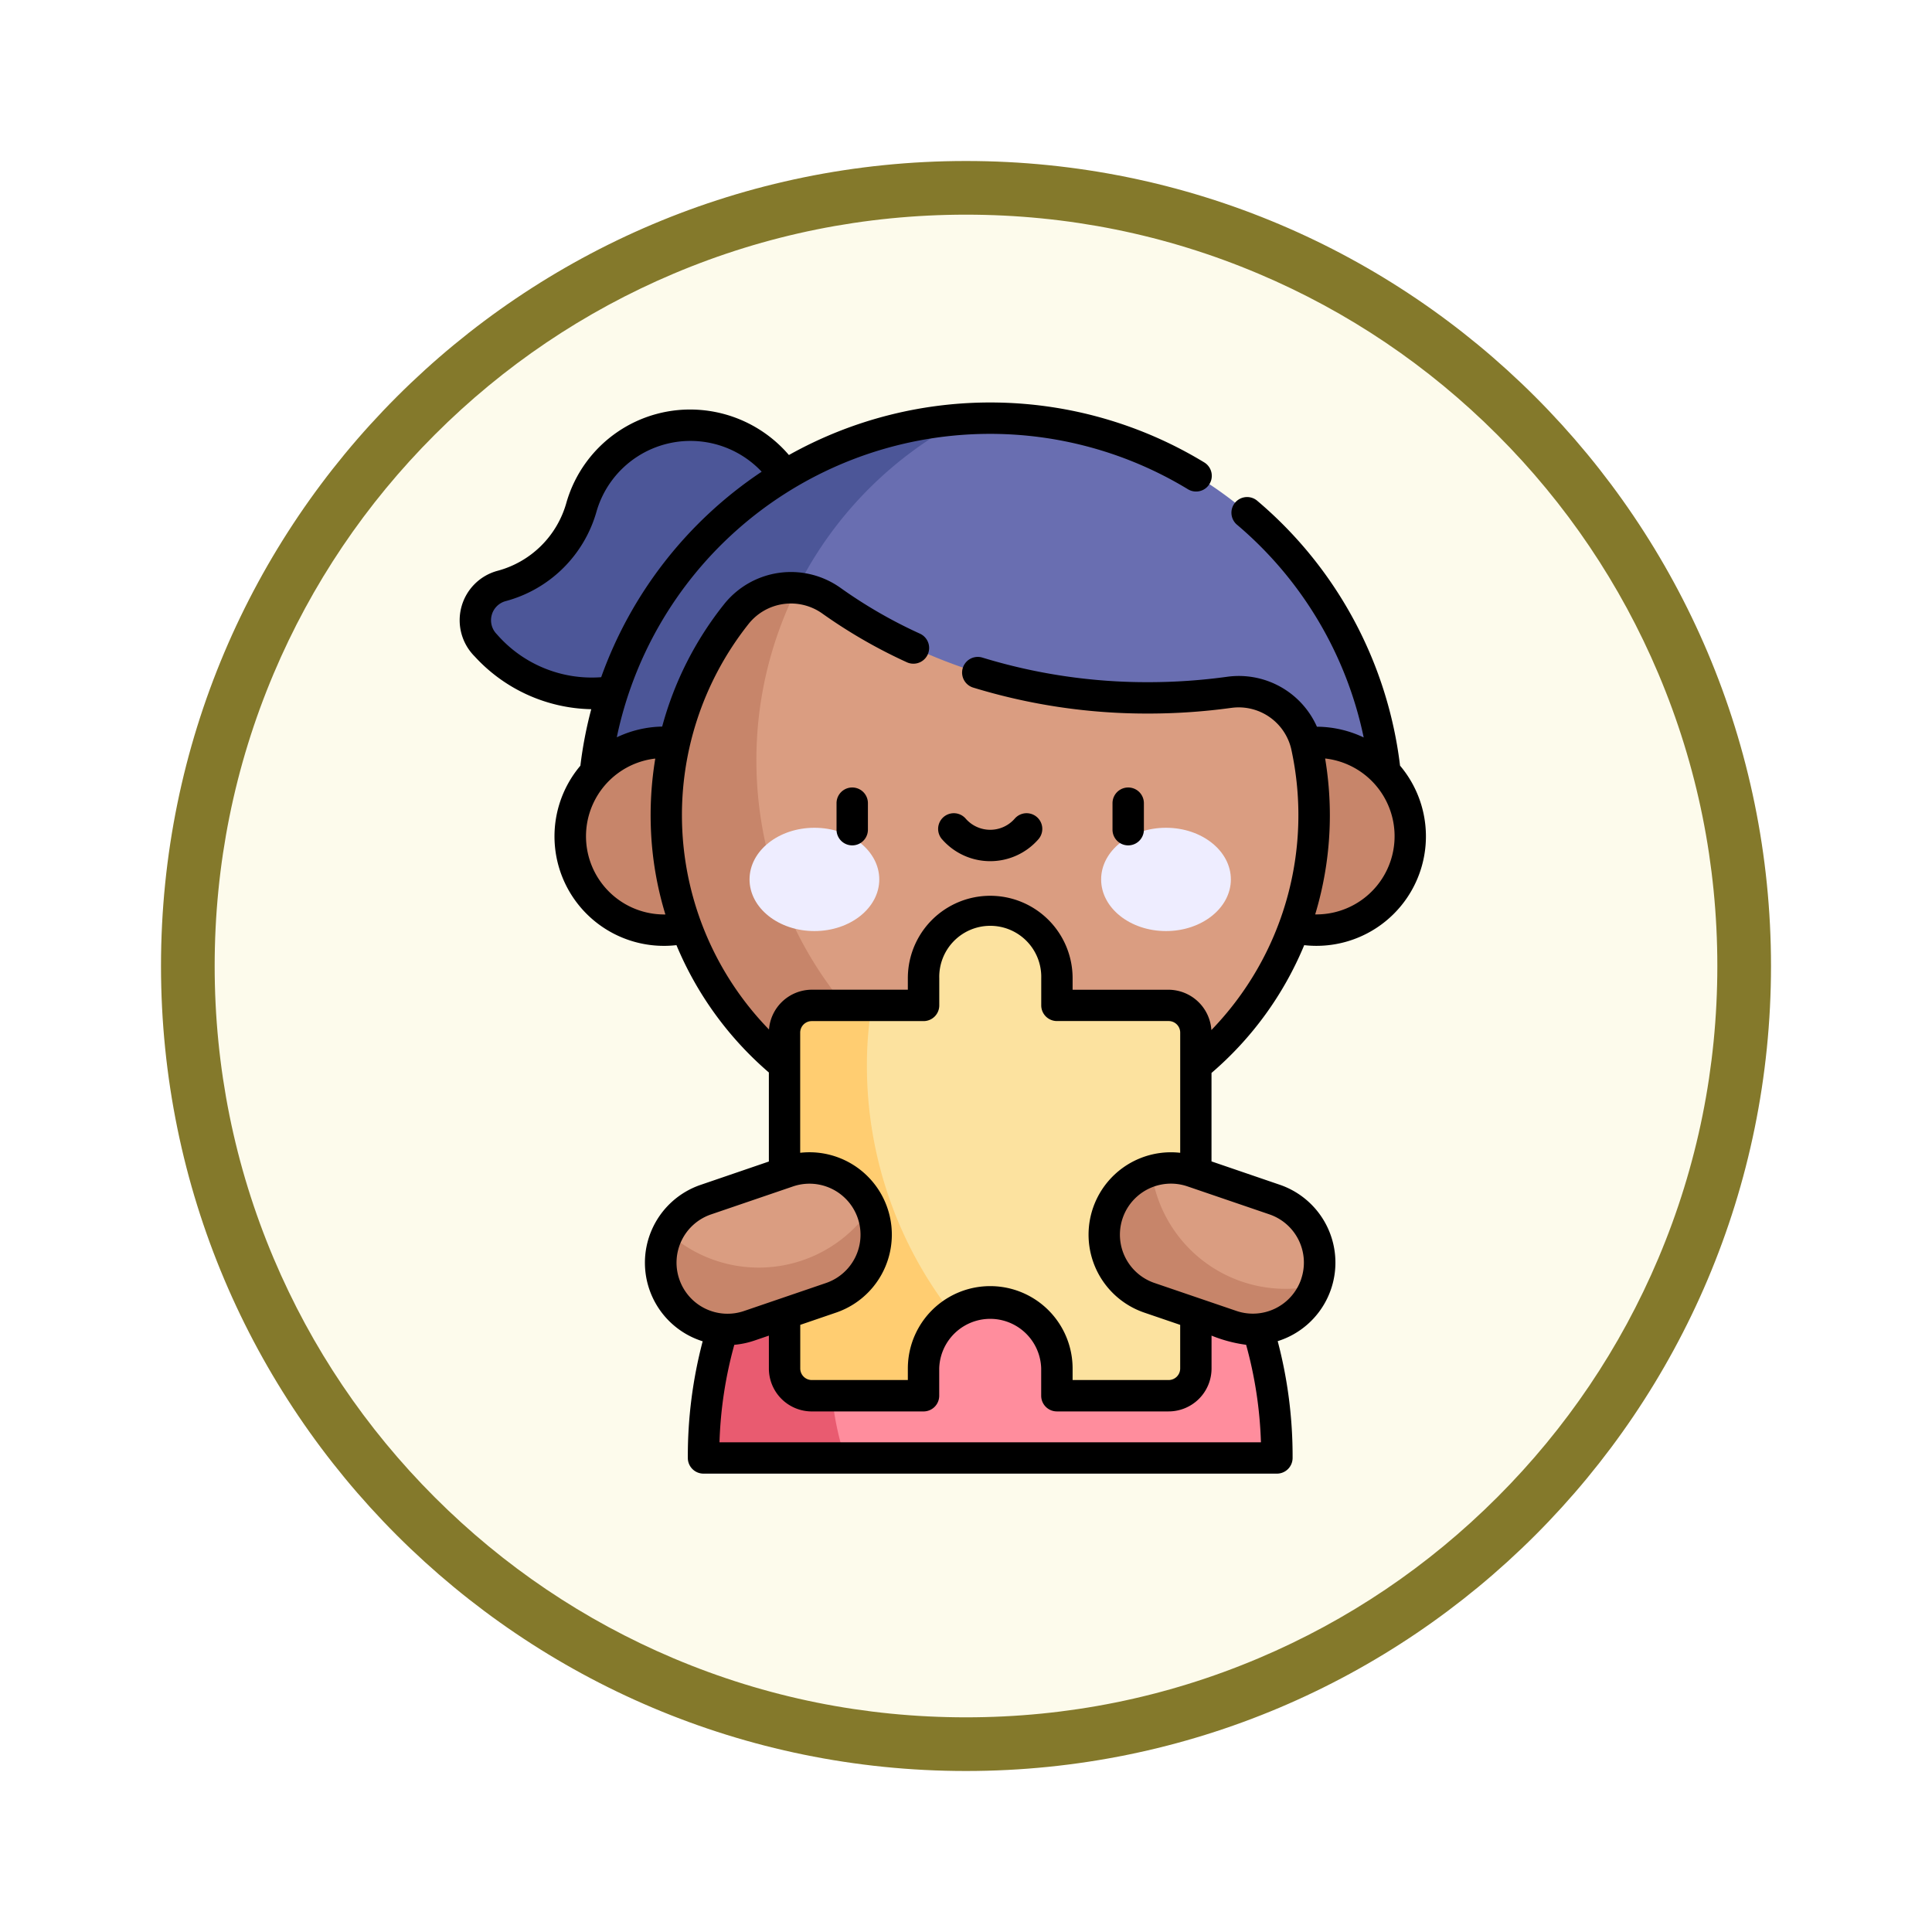 <svg xmlns="http://www.w3.org/2000/svg" xmlns:xlink="http://www.w3.org/1999/xlink" width="108" height="108" viewBox="0 0 108 108">
  <defs>
    <filter id="Trazado_978624" x="0" y="0" width="108" height="108" filterUnits="userSpaceOnUse">
      <feOffset dy="3" input="SourceAlpha"/>
      <feGaussianBlur stdDeviation="3" result="blur"/>
      <feFlood flood-opacity="0.161"/>
      <feComposite operator="in" in2="blur"/>
      <feComposite in="SourceGraphic"/>
    </filter>
  </defs>
  <g id="Grupo_1180779" data-name="Grupo 1180779" transform="translate(-616 -7890)">
    <g id="Grupo_1179493" data-name="Grupo 1179493" transform="translate(0 6638)">
      <g id="Grupo_1172348" data-name="Grupo 1172348" transform="translate(0 806.5)">
        <g id="Grupo_1171897" data-name="Grupo 1171897" transform="translate(625 451.5)">
          <g id="Grupo_1171052" data-name="Grupo 1171052" transform="translate(0)">
            <g id="Grupo_1164581" data-name="Grupo 1164581">
              <g id="Grupo_1144123" data-name="Grupo 1144123">
                <g transform="matrix(1, 0, 0, 1, -9, -6)" filter="url(#Trazado_978624)">
                  <g id="Trazado_978624-2" data-name="Trazado 978624" transform="translate(9 6)" fill="#fdfbec">
                    <path d="M 45 88.5 C 39.127 88.5 33.43 87.35 28.068 85.082 C 22.889 82.891 18.236 79.755 14.241 75.759 C 10.245 71.764 7.109 67.111 4.918 61.932 C 2.65 56.57 1.5 50.873 1.5 45 C 1.5 39.127 2.65 33.43 4.918 28.068 C 7.109 22.889 10.245 18.236 14.241 14.241 C 18.236 10.245 22.889 7.109 28.068 4.918 C 33.43 2.65 39.127 1.5 45 1.5 C 50.873 1.5 56.57 2.65 61.932 4.918 C 67.111 7.109 71.764 10.245 75.759 14.241 C 79.755 18.236 82.891 22.889 85.082 28.068 C 87.35 33.43 88.5 39.127 88.5 45 C 88.5 50.873 87.35 56.57 85.082 61.932 C 82.891 67.111 79.755 71.764 75.759 75.759 C 71.764 79.755 67.111 82.891 61.932 85.082 C 56.57 87.35 50.873 88.5 45 88.5 Z" stroke="none"/>
                    <path d="M 45 3 C 39.329 3 33.829 4.11 28.653 6.299 C 23.652 8.415 19.16 11.443 15.302 15.302 C 11.443 19.16 8.415 23.652 6.299 28.653 C 4.11 33.829 3 39.329 3 45 C 3 50.671 4.11 56.171 6.299 61.347 C 8.415 66.348 11.443 70.84 15.302 74.698 C 19.16 78.557 23.652 81.585 28.653 83.701 C 33.829 85.89 39.329 87 45 87 C 50.671 87 56.171 85.89 61.347 83.701 C 66.348 81.585 70.84 78.557 74.698 74.698 C 78.557 70.84 81.585 66.348 83.701 61.347 C 85.89 56.171 87 50.671 87 45 C 87 39.329 85.89 33.829 83.701 28.653 C 81.585 23.652 78.557 19.16 74.698 15.302 C 70.84 11.443 66.348 8.415 61.347 6.299 C 56.171 4.11 50.671 3 45 3 M 45 0 C 69.853 0 90 20.147 90 45 C 90 69.853 69.853 90 45 90 C 20.147 90 0 69.853 0 45 C 0 20.147 20.147 0 45 0 Z" stroke="none" fill="#84792b"/>
                  </g>
                </g>
              </g>
            </g>
          </g>
        </g>
      </g>
    </g>
    <g id="muchacha" transform="translate(616.606 7912.5)">
      <g id="Grupo_1180777" data-name="Grupo 1180777" transform="translate(25.966 0.877)">
        <path id="Trazado_1044162" data-name="Trazado 1044162" d="M173.7,416.156c0-7.547-3.183-11.7-3.183-11.7H144.832s-3.183,4.154-3.183,11.7Z" transform="translate(-128.894 -358.03)" fill="#ff8d9d"/>
        <path id="Trazado_1044163" data-name="Trazado 1044163" d="M88.851,29.7a22.2,22.2,0,1,1,44.4,0Z" transform="translate(-82.271 -7.5)" fill="#696eb1"/>
        <circle id="Elipse_12559" data-name="Elipse 12559" cx="5.249" cy="5.249" r="5.249" transform="translate(41.758 18.121)" fill="#c7856a"/>
        <path id="Trazado_1044164" data-name="Trazado 1044164" d="M59.926,7.914a22.051,22.051,0,0,0-10.033,3.159A6.348,6.348,0,0,0,38.534,12.8a6.376,6.376,0,0,1-3.449,4.07,7.487,7.487,0,0,1-1.05.379,1.984,1.984,0,0,0-.859,3.313,7.86,7.86,0,0,0,7.107,2.566,22.111,22.111,0,0,0-1.111,6.937h9.35a21.489,21.489,0,0,1,11.4-22.153Z" transform="translate(-32.593 -7.866)" fill="#4c5698"/>
        <path id="Trazado_1044165" data-name="Trazado 1044165" d="M159.635,97.4a3.882,3.882,0,0,0-4.339-2.982,33.075,33.075,0,0,1-4.515.308,30.485,30.485,0,0,1-17.7-5.416,3.9,3.9,0,0,0-5.332.745A18.1,18.1,0,1,0,159.635,97.4Z" transform="translate(-113.165 -79.095)" fill="#da9d81"/>
        <path id="Trazado_1044166" data-name="Trazado 1044166" d="M88.358,98.228a21.378,21.378,0,0,1,2.279-9.633,3.894,3.894,0,0,0-3.406,1.461,18.037,18.037,0,0,0-3.457,7.193,5.314,5.314,0,0,0-.572-.032,5.249,5.249,0,1,0,1.242,10.35A18.115,18.115,0,0,0,104.772,119.1,21.478,21.478,0,0,1,88.358,98.228Z" transform="translate(-72.647 -79.097)" fill="#c7856a"/>
        <g id="Grupo_1180775" data-name="Grupo 1180775" transform="translate(15.328 22.896)">
          <g id="Grupo_1180774" data-name="Grupo 1180774">
            <g id="Grupo_1180772" data-name="Grupo 1180772">
              <ellipse id="Elipse_12560" data-name="Elipse 12560" cx="3.626" cy="2.887" rx="3.626" ry="2.887" fill="#eeedff"/>
            </g>
            <g id="Grupo_1180773" data-name="Grupo 1180773" transform="translate(19.654)">
              <ellipse id="Elipse_12561" data-name="Elipse 12561" cx="3.626" cy="2.887" rx="3.626" ry="2.887" fill="#eeedff"/>
            </g>
          </g>
        </g>
        <path id="Trazado_1044167" data-name="Trazado 1044167" d="M201.854,248.527h-6.246V247a3.728,3.728,0,0,0-7.456,0v1.522h-6.246a1.522,1.522,0,0,0-1.522,1.522v18.778a1.522,1.522,0,0,0,1.522,1.522h6.246v-1.522a3.728,3.728,0,0,1,7.456,0v1.522h6.246a1.522,1.522,0,0,0,1.522-1.522V250.05A1.522,1.522,0,0,0,201.854,248.527Z" transform="translate(-163.1 -215.702)" fill="#fce29f"/>
        <path id="Trazado_1044168" data-name="Trazado 1044168" d="M148.763,411.131a15.957,15.957,0,0,1,1.454-6.676h-5.387s-3.183,4.154-3.183,11.7h7.92A16,16,0,0,1,148.763,411.131Z" transform="translate(-128.894 -358.03)" fill="#e95b70"/>
        <path id="Trazado_1044169" data-name="Trazado 1044169" d="M184.99,291.448a19.69,19.69,0,0,1,.275-3.278h-3.356a1.522,1.522,0,0,0-1.522,1.522V308.47a1.522,1.522,0,0,0,1.522,1.522h6.246V308.47a3.723,3.723,0,0,1,1.6-3.062A22.535,22.535,0,0,1,184.99,291.448Z" transform="translate(-163.101 -255.345)" fill="#ffcd71"/>
        <path id="Trazado_1044170" data-name="Trazado 1044170" d="M133.08,368.411a3.728,3.728,0,0,0-4.732-2.324l-4.581,1.564a3.728,3.728,0,1,0,2.409,7.056l4.581-1.564A3.728,3.728,0,0,0,133.08,368.411Z" transform="translate(-110.874 -323.972)" fill="#da9d81"/>
        <path id="Trazado_1044171" data-name="Trazado 1044171" d="M333.382,368.411a3.728,3.728,0,0,1,4.732-2.324l4.581,1.564a3.728,3.728,0,1,1-2.409,7.056l-4.581-1.564A3.728,3.728,0,0,1,333.382,368.411Z" transform="translate(-298.026 -323.972)" fill="#da9d81"/>
        <g id="Grupo_1180776" data-name="Grupo 1180776" transform="translate(10.368 42.08)">
          <path id="Trazado_1044172" data-name="Trazado 1044172" d="M133.082,385.411c-.032-.093-.068-.184-.107-.273a7.557,7.557,0,0,1-11.329,1.36,3.727,3.727,0,0,0,4.531,5.209l4.581-1.564A3.728,3.728,0,0,0,133.082,385.411Z" transform="translate(-121.245 -383.052)" fill="#c7856a"/>
          <path id="Trazado_1044173" data-name="Trazado 1044173" d="M343.312,373.89a7.557,7.557,0,0,1-7.493-6.589,3.727,3.727,0,0,0-.111,7.091l4.581,1.564A3.727,3.727,0,0,0,345,373.7a7.575,7.575,0,0,1-1.684.191Z" transform="translate(-308.395 -367.301)" fill="#c7856a"/>
        </g>
      </g>
      <g id="Grupo_1180778" data-name="Grupo 1180778" transform="translate(25.089 0)">
        <path id="Trazado_1044174" data-name="Trazado 1044174" d="M205.228,184.891v1.482a.877.877,0,1,0,1.754,0v-1.482a.877.877,0,1,0-1.754,0Z" transform="translate(-184.16 -162.493)"/>
        <path id="Trazado_1044175" data-name="Trazado 1044175" d="M338.892,186.373v-1.482a.877.877,0,1,0-1.754,0v1.482a.877.877,0,1,0,1.754,0Z" transform="translate(-300.643 -162.493)"/>
        <path id="Trazado_1044176" data-name="Trazado 1044176" d="M254.01,197.764a3.573,3.573,0,0,0,5.39,0,.877.877,0,0,0-1.323-1.153,1.818,1.818,0,0,1-2.745,0,.877.877,0,0,0-1.323,1.153Z" transform="translate(-227.046 -173.351)"/>
        <path id="Trazado_1044177" data-name="Trazado 1044177" d="M32.445,17.146a22.938,22.938,0,0,0-.607,3.157,6.119,6.119,0,0,0,5.37,10.031,19.064,19.064,0,0,0,5.166,7.118V42.43l-3.8,1.3a4.6,4.6,0,0,0,.1,8.749A25.19,25.19,0,0,0,37.844,59a.877.877,0,0,0,.877.877H70.774A.877.877,0,0,0,71.651,59a25.191,25.191,0,0,0-.833-6.529,4.6,4.6,0,0,0,.1-8.748l-3.8-1.3V37.478A18.965,18.965,0,0,0,72.3,30.335,6.121,6.121,0,0,0,77.657,20.3,22.986,22.986,0,0,0,69.7,5.515.877.877,0,1,0,68.564,6.85a21.258,21.258,0,0,1,7.061,11.874,6.162,6.162,0,0,0-2.614-.6,4.777,4.777,0,0,0-5.032-2.79,32.326,32.326,0,0,1-4.4.3,31.421,31.421,0,0,1-9.275-1.376.877.877,0,0,0-.517,1.676,33.16,33.16,0,0,0,9.792,1.454,34.057,34.057,0,0,0,4.634-.316h.007a3.016,3.016,0,0,1,3.355,2.3,17.267,17.267,0,0,1-4.464,15.708,2.412,2.412,0,0,0-2.4-2.253H59.353V32.18a4.605,4.605,0,1,0-9.21,0v.645H44.774a2.409,2.409,0,0,0-2.393,2.225,17.191,17.191,0,0,1-1.143-22.669,3.025,3.025,0,0,1,4.134-.577,28.791,28.791,0,0,0,4.718,2.718.877.877,0,0,0,.729-1.6,26.627,26.627,0,0,1-4.426-2.55,4.778,4.778,0,0,0-6.529.913,18.837,18.837,0,0,0-3.454,6.831,6.15,6.15,0,0,0-2.537.6A21.313,21.313,0,0,1,65.8,4.849a.877.877,0,0,0,.912-1.5,23.032,23.032,0,0,0-23.217-.413A7.274,7.274,0,0,0,38.527.414a7.194,7.194,0,0,0-7.46,5.149,5.461,5.461,0,0,1-3.892,3.854,2.861,2.861,0,0,0-1.244,4.78,9.066,9.066,0,0,0,6.514,2.948ZM72.913,28.619a19.162,19.162,0,0,0,.821-5.541A19.4,19.4,0,0,0,73.47,19.9a4.372,4.372,0,0,1-.557,8.716ZM37.366,49.005a2.849,2.849,0,0,1,1.777-3.619l4.581-1.564a2.851,2.851,0,1,1,1.842,5.4l-4.581,1.564A2.849,2.849,0,0,1,37.366,49.005Zm2.248,9.121a23.012,23.012,0,0,1,.828-5.45,4.79,4.79,0,0,0,1.11-.233l.823-.281V54a2.4,2.4,0,0,0,2.4,2.4H51.02a.877.877,0,0,0,.877-.877V54a2.851,2.851,0,0,1,5.7,0v1.522a.877.877,0,0,0,.877.877h6.246a2.4,2.4,0,0,0,2.4-2.4V52.162a7.9,7.9,0,0,0,1.933.513,23.017,23.017,0,0,1,.828,5.451ZM72.13,49.005a2.854,2.854,0,0,1-3.619,1.777L63.93,49.219a2.851,2.851,0,0,1,1.842-5.4l.188.064,4.392,1.5a2.849,2.849,0,0,1,1.777,3.619ZM51.02,34.58A.877.877,0,0,0,51.9,33.7V32.18a2.851,2.851,0,1,1,5.7,0V33.7a.877.877,0,0,0,.877.877h6.246a.646.646,0,0,1,.645.645v6.719h-.015a4.605,4.605,0,0,0-1.989,8.936l1.945.664.058.02V54a.646.646,0,0,1-.645.645H59.353V54a4.605,4.605,0,1,0-9.21,0v.645H44.774A.646.646,0,0,1,44.129,54v-2.44l2-.684a4.605,4.605,0,0,0-1.99-8.936h-.014V35.225a.646.646,0,0,1,.645-.645ZM36.59,28.619A4.372,4.372,0,0,1,36,19.907l.024,0a19.411,19.411,0,0,0-.238,4.074A18.783,18.783,0,0,0,36.59,28.619ZM27.643,11.108a7.217,7.217,0,0,0,5.106-5.045,5.466,5.466,0,0,1,9.223-2.194A23.193,23.193,0,0,0,33,15.356a7.033,7.033,0,0,1-5.831-2.4A1.107,1.107,0,0,1,27.643,11.108Z" transform="translate(-25.089 0)"/>
      </g>
    </g>
  </g>
</svg>
